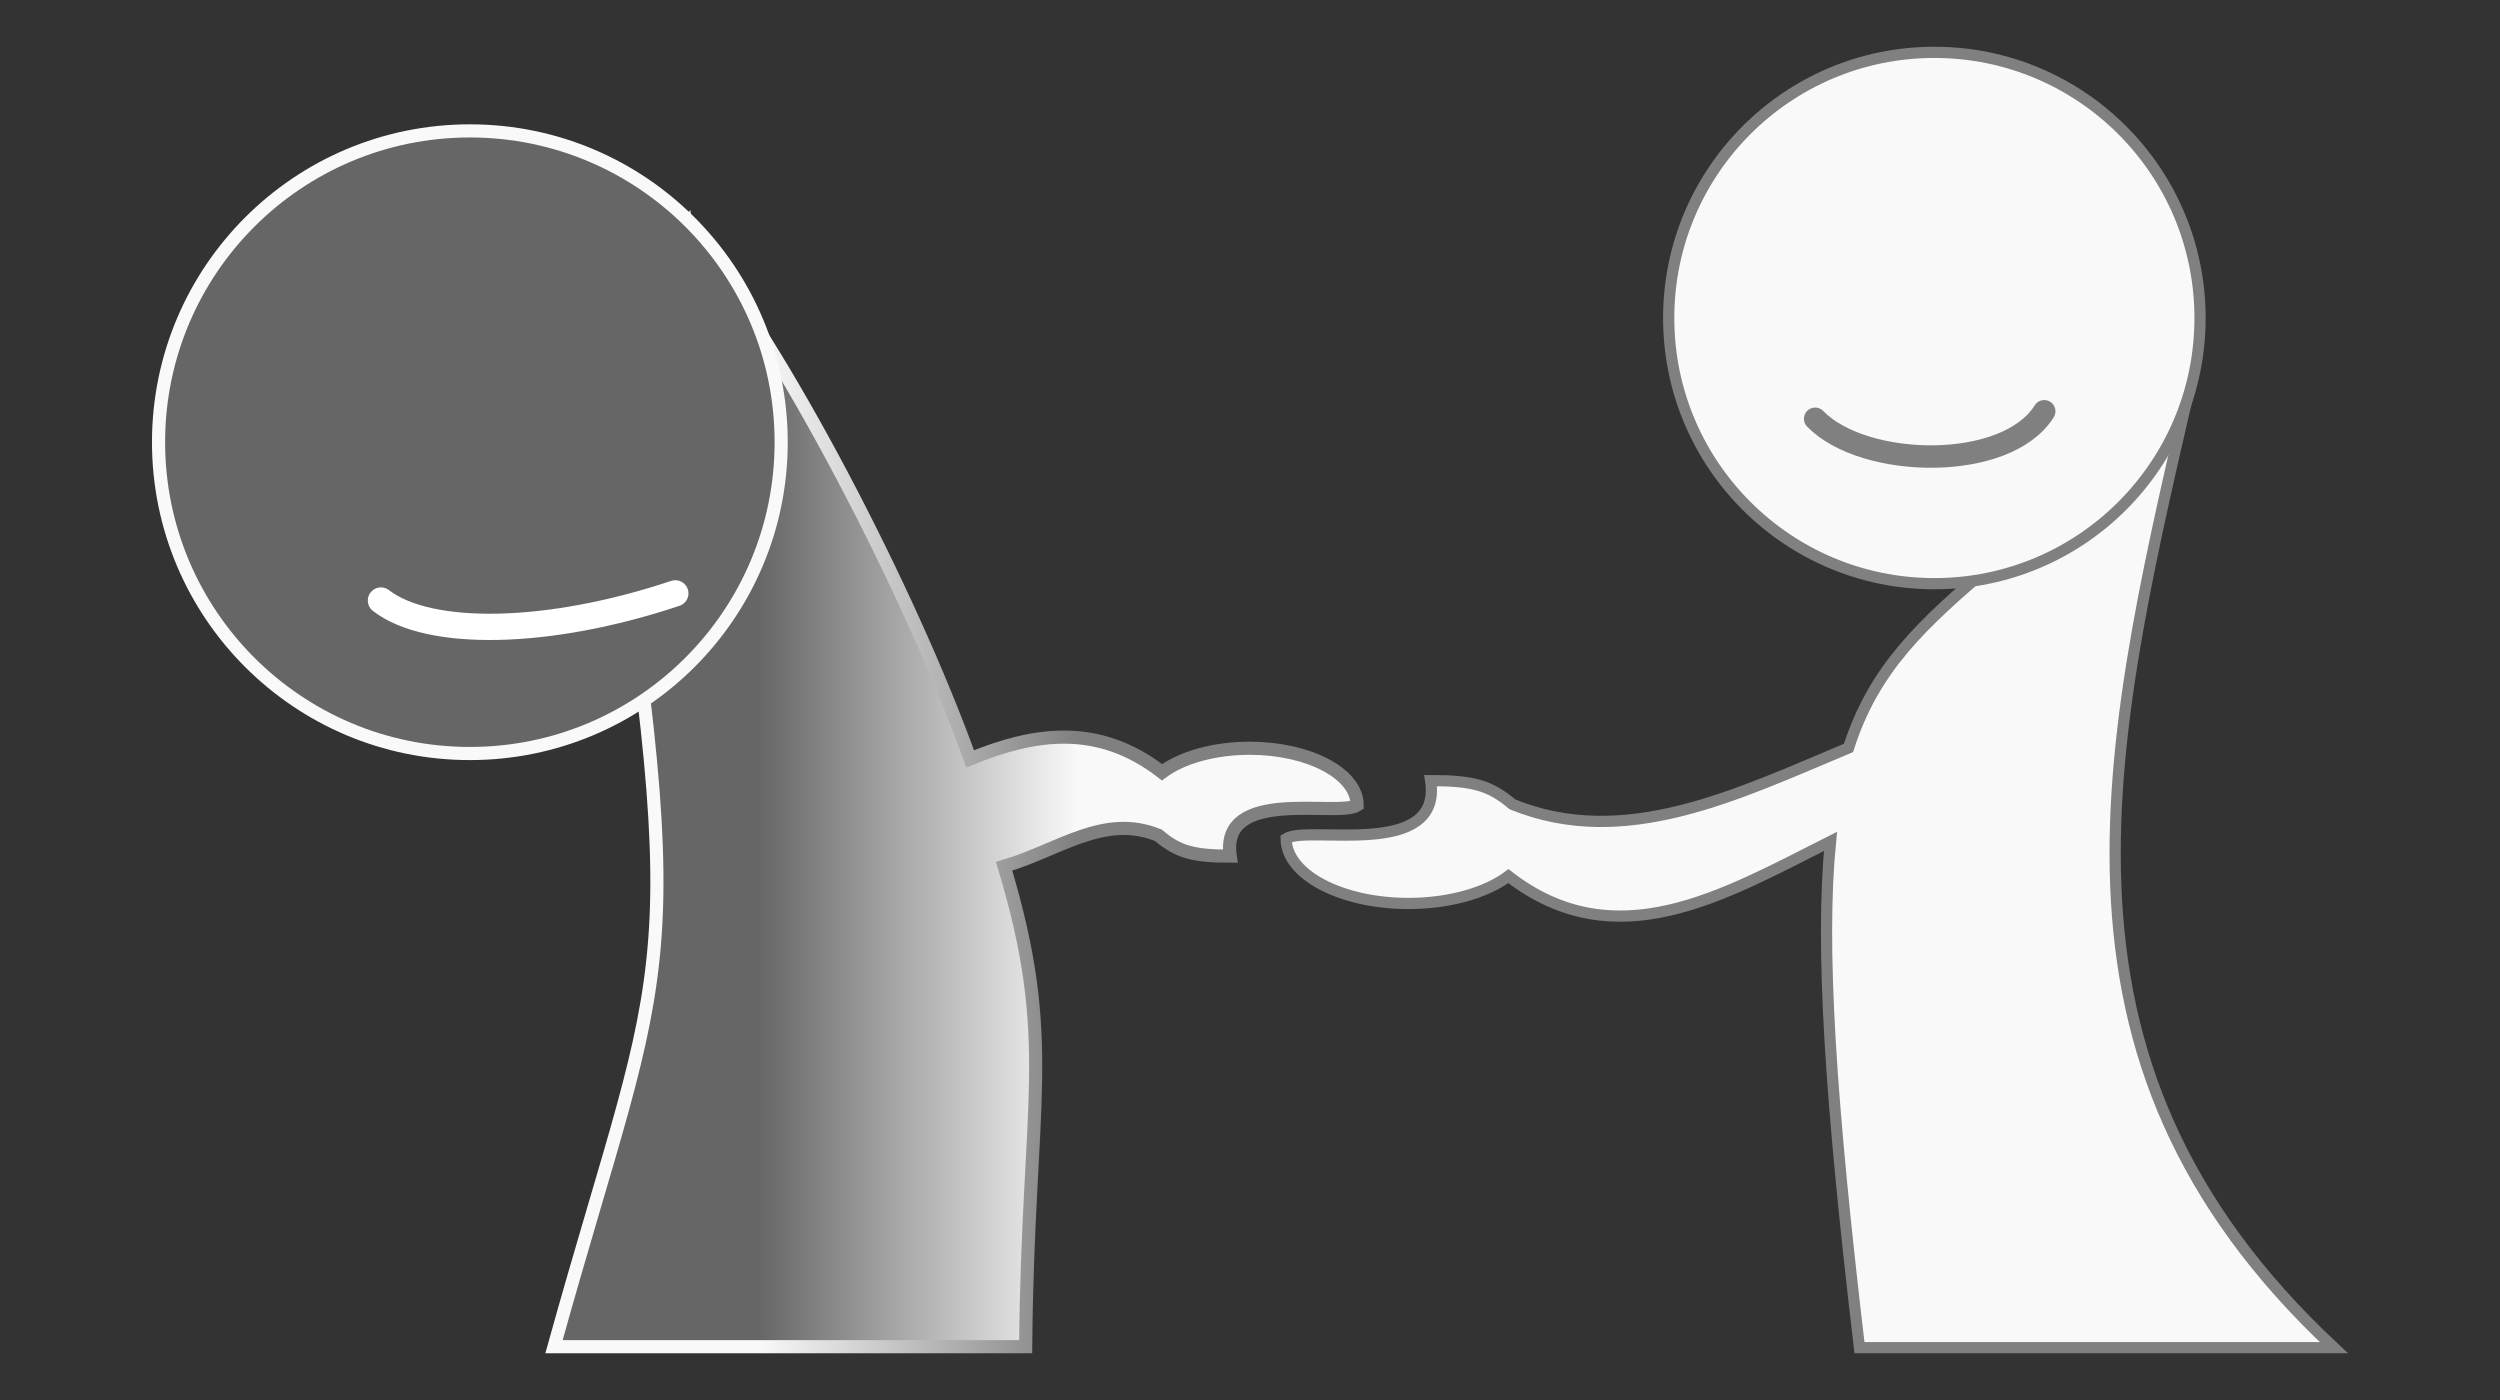 <?xml version="1.0" encoding="UTF-8" standalone="no"?>
<!-- Created with Inkscape (http://www.inkscape.org/) -->

<svg
   xmlns:dc="http://purl.org/dc/elements/1.1/"
   xmlns:cc="http://creativecommons.org/ns#"
   xmlns:rdf="http://www.w3.org/1999/02/22-rdf-syntax-ns#"
   xmlns:svg="http://www.w3.org/2000/svg"
   xmlns="http://www.w3.org/2000/svg"
   xmlns:xlink="http://www.w3.org/1999/xlink"
   xmlns:sodipodi="http://sodipodi.sourceforge.net/DTD/sodipodi-0.dtd"
   xmlns:inkscape="http://www.inkscape.org/namespaces/inkscape"
   width="300"
   height="168"
   viewBox="0 0 79.375 44.45"
   version="1.1"
   id="svg6298"
   inkscape:version="0.92.4 (5da689c313, 2019-01-14)"
   sodipodi:docname="helpinghand.svg">
  <rect x="0" y="0" width="79.375" height="44.45" fill="#333333" stroke="none"/>
  <defs
     id="defs6292">
    <linearGradient
       inkscape:collect="always"
       xlink:href="#linearGradient2239"
       id="linearGradient10160"
       gradientUnits="userSpaceOnUse"
       gradientTransform="matrix(0.548,0,0,0.548,-1.415,164.988)"
       x1="46.479"
       y1="206.634"
       x2="64.997"
       y2="206.634" />
    <linearGradient
       inkscape:collect="always"
       id="linearGradient2239">
      <stop
         style="stop-color:#666666;stop-opacity:1"
         offset="0"
         id="stop2235" />
      <stop
         style="stop-color:#f9f9f9;stop-opacity:1"
         offset="1"
         id="stop2237" />
    </linearGradient>
    <linearGradient
       inkscape:collect="always"
       xlink:href="#linearGradient2255"
       id="linearGradient10162"
       gradientUnits="userSpaceOnUse"
       gradientTransform="matrix(0.548,0,0,0.548,-1.415,164.988)"
       x1="46.479"
       y1="206.634"
       x2="64.997"
       y2="206.634" />
    <linearGradient
       inkscape:collect="always"
       id="linearGradient2255">
      <stop
         style="stop-color:#f9f9f9;stop-opacity:1"
         offset="0"
         id="stop2251" />
      <stop
         style="stop-color:#808080;stop-opacity:1"
         offset="1"
         id="stop2253" />
    </linearGradient>
  </defs>
  <sodipodi:namedview
     id="base"
     pagecolor="#ffffff"
     bordercolor="#666666"
     borderopacity="1.0"
     inkscape:pageopacity="0.0"
     inkscape:pageshadow="2"
     inkscape:zoom="0.49497475"
     inkscape:cx="55.378178"
     inkscape:cy="-49.929078"
     inkscape:document-units="mm"
     inkscape:current-layer="layer1"
     showgrid="false"
     units="px"
     inkscape:window-width="957"
     inkscape:window-height="492"
     inkscape:window-x="954"
     inkscape:window-y="524"
     inkscape:window-maximized="0" />
  <g
     inkscape:label="Layer 1"
     inkscape:groupmode="layer"
     id="layer1"
     transform="translate(0,-252.55)">
    <path
       sodipodi:nodetypes="ccccccccccccc"
       inkscape:connector-curvature="0"
       id="path2215"
       d="m 21.782,259.815 -2.845,4.493 c 3.106,19.842 2.291,17.918 -1.348,31 h 14.976 c 0.069,-7.851 0.998,-9.671 -0.685,-15.255 1.731,-0.504 3.169,-1.688 4.9,-0.982 0.623,0.529 1.102,0.662 2.28,0.662 -0.336,-2.221 3.423,-1.227 4.03,-1.618 2.89e-4,-0.998 -1.528,-1.808 -3.414,-1.808 -1.106,4.4e-4 -2.142,0.284 -2.782,0.762 -2.031,-1.573 -4.061,-1.259 -6.092,-0.424 -1.858,-5.183 -5.97,-13.189 -9.02,-16.829 z"
       style="fill:url(#linearGradient10160);fill-opacity:1;stroke:url(#linearGradient10162);stroke-width:0.417;stroke-linecap:butt;stroke-linejoin:miter;stroke-miterlimit:4;stroke-dasharray:none;stroke-opacity:1" />
    <circle
       r="9.884"
       cy="266.59"
       cx="14.918"
       id="circle2217"
       style="opacity:1;fill:#666666;fill-opacity:1;fill-rule:nonzero;stroke:#f9f9f9;stroke-width:0.417;stroke-linecap:round;stroke-linejoin:round;stroke-miterlimit:10;stroke-dasharray:none;stroke-dashoffset:0;stroke-opacity:1;paint-order:markers fill stroke" />
    <path
       sodipodi:nodetypes="cc"
       inkscape:connector-curvature="0"
       id="path2219"
       d="m 12.095,271.617 c 1.515,1.172 5.293,1.126 9.346,-0.228"
       style="fill:none;stroke:#ffffff;stroke-width:0.834;stroke-linecap:round;stroke-linejoin:round;stroke-miterlimit:4;stroke-dasharray:none;stroke-opacity:1" />
    <path
       inkscape:connector-curvature="0"
       id="path2221"
       d="m 69.731,263.941 -6.453,6.512 c -2.265,1.914 -3.78,3.325 -4.588,5.844 -3.557,1.488 -7.114,3.241 -10.671,1.791 -0.709,-0.603 -1.255,-0.754 -2.596,-0.754 0.382,2.529 -3.897,1.397 -4.588,1.843 -4.36e-4,1.137 1.74,2.059 3.888,2.058 1.259,0 2.44,-0.324 3.168,-0.868 3.409,2.64 6.818,0.613 10.227,-1.103 -0.328,3.33 -0.01,8.196 0.92,16.074 h 15.062 c -9.877,-9.227 -7.131,-19.404 -4.368,-31.397 z"
       style="fill:#f9f9f9;fill-opacity:1;stroke:#808080;stroke-width:0.356;stroke-linecap:butt;stroke-linejoin:miter;stroke-miterlimit:7;stroke-dasharray:none;stroke-opacity:1" />
    <circle
       r="8.435"
       cy="262.647"
       cx="61.416"
       id="circle2223"
       style="opacity:1;fill:#f9f9f9;fill-opacity:1;fill-rule:nonzero;stroke:#808080;stroke-width:0.356;stroke-linecap:round;stroke-linejoin:round;stroke-miterlimit:7;stroke-dasharray:none;stroke-dashoffset:0;stroke-opacity:1;paint-order:markers fill stroke" />
    <path
       sodipodi:nodetypes="cc"
       inkscape:connector-curvature="0"
       id="path2225"
       d="m 57.631,265.846 c 1.547,1.592 6.071,1.686 7.274,-0.238"
       style="fill:none;stroke:#808080;stroke-width:0.712;stroke-linecap:round;stroke-linejoin:round;stroke-miterlimit:4;stroke-dasharray:none;stroke-opacity:1" />
  </g>
</svg>
